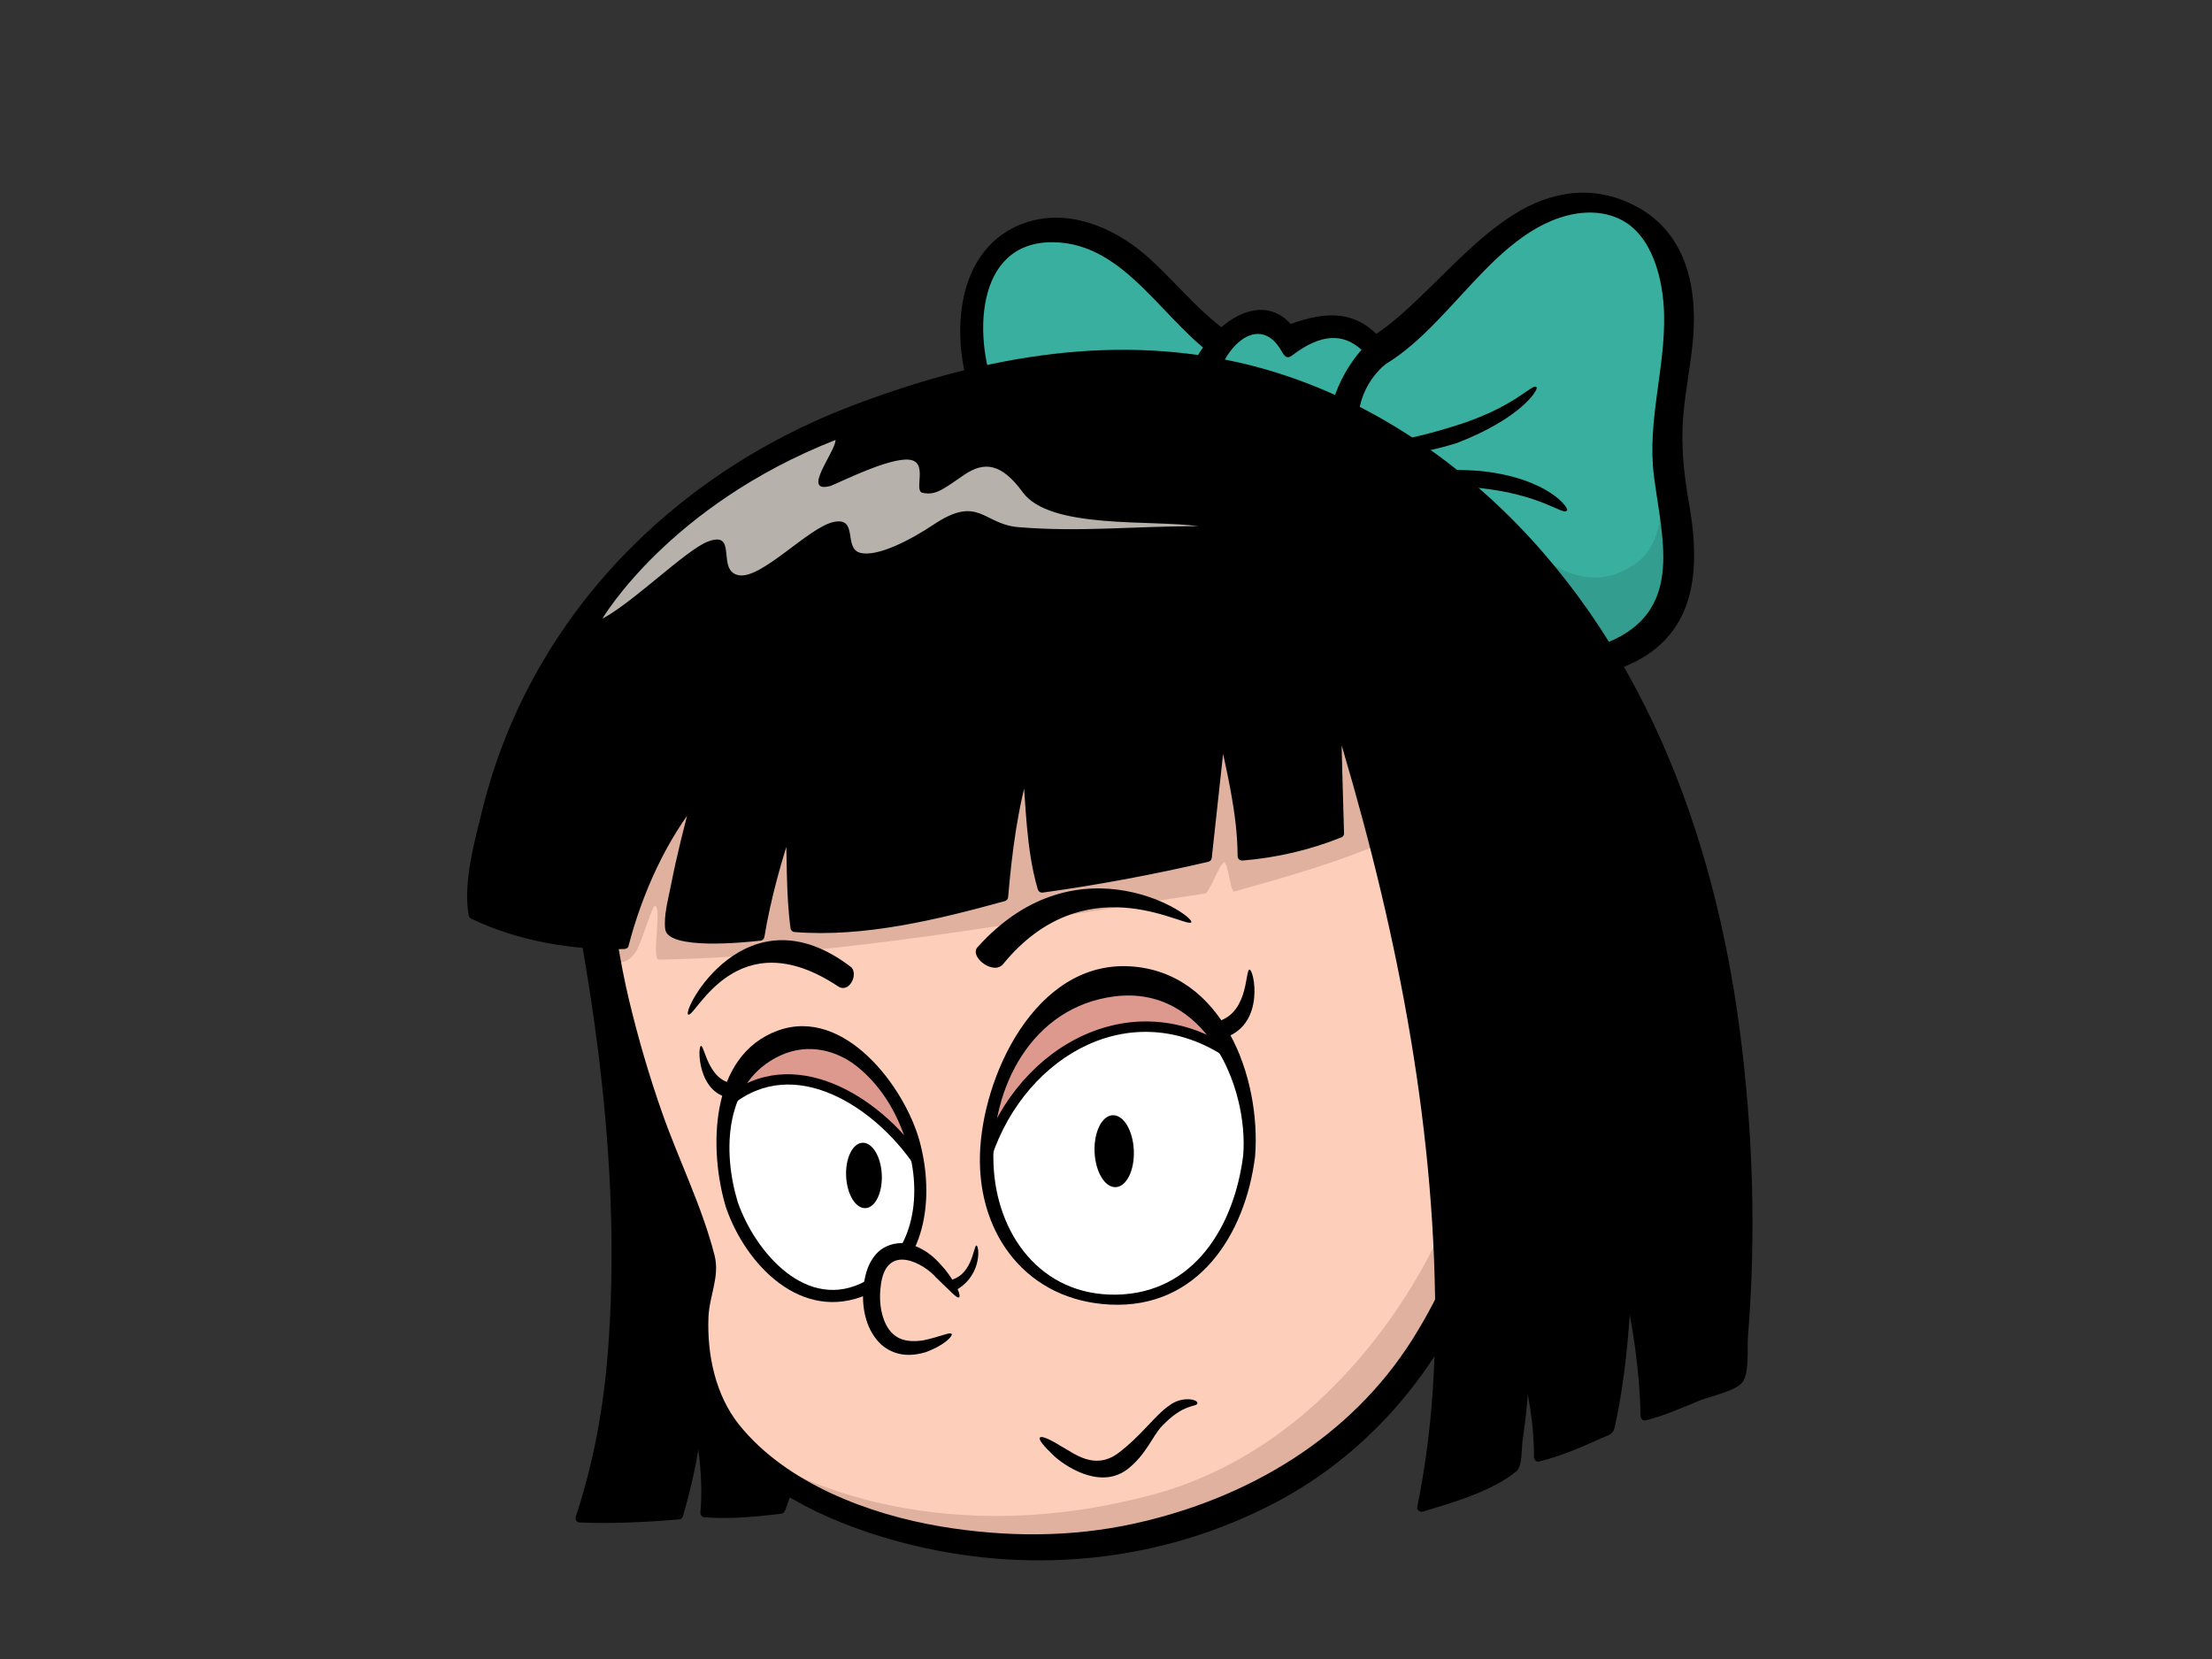 <?xml version="1.0" encoding="utf-8"?>
<!-- Generator: Adobe Illustrator 17.0.0, SVG Export Plug-In . SVG Version: 6.00 Build 0)  -->
<!DOCTYPE svg PUBLIC "-//W3C//DTD SVG 1.1//EN" "http://www.w3.org/Graphics/SVG/1.1/DTD/svg11.dtd">
<svg version="1.1" id="Layer_1" xmlns="http://www.w3.org/2000/svg" xmlns:xlink="http://www.w3.org/1999/xlink" x="0px" y="0px"
	 width="800px" height="600px" viewBox="0 0 800 600" enable-background="new 0 0 800 600" xml:space="preserve">
<rect x="0" y="0" width="800" height="600" fill="#333333" stroke="none"/>
<g>
	<path fill="#39AF9F" d="M477.486,152.766l1.874-19.718c39.463-0.958,67.901-82.719,114.3-50.971
		c21.135,14.458,11.643,50.034,10.159,63.686c-2.572,23.696,0.099,24.969,3.49,48.009c4.945,33.595-24.52,57.849-64.648,39.493
		L477.486,152.766z"/>
	<path opacity="0.49" fill="#2E8E80" d="M604.347,193.771c-1.036-7.358-2.004-12.492-2.76-16.849
		c-1.046,11.342-1.76,21.996-11.167,27.605c-20.564,13.655-39.257-7.803-54.212-21.457c10.435,19.963,20.91,38.236,34.357,56.393
		C593.565,237.978,607.822,218.397,604.347,193.771z"/>
	<g>
		<path fill="none" d="M477.486,152.766l1.874-19.718c39.463-0.958,67.901-82.719,114.3-50.971
			c21.135,14.458,11.643,50.034,10.159,63.686c-2.572,23.696,0.099,24.969,3.49,48.009c4.945,33.595-24.52,57.849-64.648,39.493
			L477.486,152.766z"/>
		<path d="M610.919,182.427c-1.924-10.997-3.067-20.99-2.128-32.199c0.789-9.418,2.793-18.678,3.553-28.107
			c1.531-19.025-2.859-38.218-20.92-47.65c-15.024-7.846-30.414-5.569-44.36,3.376c-12.492,8.016-22.615,19.203-33.277,29.393
			c-9.862,9.424-21.067,19.712-35.363,20.494c-2.36,0.129-4.229,2.63-4.435,4.803c-0.627,6.574-1.25,13.146-1.874,19.718
			c-0.158,1.671,0.354,2.988,1.217,3.942c0.015,0.019,0.023,0.039,0.038,0.058c16.354,20.195,32.706,40.392,49.056,60.589
			c5.075,6.266,10.43,16.139,17.141,20.838c16.184,11.331,42.268,9.242,57.622-1.88
			C614.597,223.187,614.226,201.321,610.919,182.427z M598.16,172.037c2.743,22.009,10.78,47.475-14.569,59.361
			c-11.344,5.319-24.806,2.424-35.912-1.833c-2.488-0.953-4.296-3.979-6.231-6.372c-18.653-23.036-37.304-46.074-55.957-69.11
			c-0.806-0.998-1.615-1.997-2.425-2.996c0.417-4.385,0.835-8.769,1.252-13.153c32.142-4.739,47.955-46.061,76.814-58.084
			c7.944-3.309,16.748-4.263,24.362-0.777c12.188,5.58,16.074,22.176,16.354,34.641C602.293,133.383,595.687,152.209,598.16,172.037
			z"/>
	</g>
</g>
<g>
	<path fill="none" d="M491.642,162.794c25.145-0.095,45.514-7.098,64.072-22.704"/>
	<g>
		<g>
			<path d="M555.714,140.089c0.81,0.591-5.214,11.035-28.909,20.181c-24.214,7.462-35.344,3.509-35.163,2.523
				c-0.12-2.358,10.723-1.37,33.146-8.334C548.262,147.503,554.274,138.204,555.714,140.089z"/>
		</g>
	</g>
</g>
<g>
	<path fill="none" d="M500.976,174.432c18.036-2.752,48.772-3.754,65.691,10.219"/>
	<g>
		<g>
			<path d="M566.667,184.651c-1.427,1.87-8.789-5.791-32.016-8.216c-23.131-1.669-33.414,0.086-33.675-2.003
				c-0.291-1.232,9.776-5.862,34.31-4.116C560.332,172.917,567.879,184.211,566.667,184.651z"/>
		</g>
	</g>
</g>
<g>
	<path fill="#39AF9F" d="M456.029,131.154c-19.874-4.024-43.305-41.784-64.737-47.369c-42.364-11.041-49.256,38.432-33.856,65.535
		C357.436,149.321,454.936,138.349,456.029,131.154z"/>
	<g>
		<path fill="none" d="M456.029,131.154c-19.874-4.024-43.305-41.784-64.737-47.369c-42.364-11.041-49.256,38.432-33.856,65.535
			C357.436,149.321,454.936,138.349,456.029,131.154z"/>
		<path d="M457.982,126.845c-17.615-4.442-30.73-23.586-44.04-34.902c-11.74-9.982-27.949-16.689-43.349-11.299
			c-28.243,9.887-27.395,49.208-15.52,71.071c1.177,2.171,3.229,3.193,5.675,2.916c17.327-1.949,34.624-4.223,51.862-6.832
			c10.938-1.654,21.892-3.436,32.66-5.984c4.928-1.168,13.9-2.56,15.828-8.22c0.234-0.689,0.305-1.337,0.286-1.953
			C461.624,129.572,460.675,127.524,457.982,126.845z M401.19,138.238c-13.493,1.964-27.021,3.701-40.566,5.27
			c-8.707-20.083-8.559-56.079,20.105-55.906c26.905,0.163,40.282,30.072,61.594,43.414c-2.41,0.569-4.835,1.076-7.256,1.572
			C423.857,134.889,412.513,136.588,401.19,138.238z"/>
	</g>
</g>
<g>
	<path fill="#39AF9F" d="M433.997,149.366c-5.802-15.997,20.809-43.984,31.02-25.709c12.864-5.58,23.56-8.841,32.329,5.05
		c-10.925,8.38-15.127,25.854-8.532,38.108L433.997,149.366z"/>
	<g>
		<path fill="none" d="M433.997,149.366c-5.802-15.997,20.809-43.984,31.02-25.709c12.864-5.58,23.56-8.841,32.329,5.05
			c-10.925,8.38-15.127,25.854-8.532,38.108L433.997,149.366z"/>
		<path d="M501.46,125.217c-9.313-13.274-21.402-12.928-34.656-8.049c-15.963-17.535-43.448,14.404-38.12,33.136
			c0.002,0.009,0.008,0.015,0.01,0.025c0.162,1.758,1.194,3.386,3.433,4.099c18.272,5.815,36.544,11.632,54.816,17.448
			c4.448,1.415,8.818-2.943,6.745-7.377c-5.202-11.128-2.217-24.557,7.037-32.483C503.108,129.974,503.155,127.632,501.46,125.217z
			 M463.517,127.03c1.19,2.138,2.076,2.829,3.815,1.5c10.504-8.022,18.573-8.006,25.08-2.011
			c-7.357,8.346-13.115,21.287-11.578,32.1c-13.948-4.439-27.898-8.88-41.846-13.319
			C438.969,127.797,454.823,111.431,463.517,127.03z"/>
	</g>
</g>
<path d="M304.357,284.987c-2.934-6.438-6.267-12.651-9.753-18.804c-0.461-0.81-1.255-1.065-2.116-0.753
	c-29.776,10.761-59.552,21.522-89.328,32.281c-0.636,0.232-1.015,1.072-0.878,1.711c13.237,61.732,22.379,125.596,17.617,188.853
	c-1.556,20.646-5.185,40.595-11.645,60.222c-0.307,0.927,0.276,2.088,1.339,2.131c12.039,0.483,24.149-0.117,36.148-1.131
	c0.516-0.043,1.071-0.521,1.213-1.012c2.316-7.941,4.294-16.064,5.604-24.267c1,7.57,1.421,15.251,0.751,22.803
	c-0.074,0.849,0.568,1.664,1.433,1.729c9.285,0.702,18.722-0.169,27.943-1.319c0.55-0.07,1.023-0.509,1.211-1.014
	c4.542-11.984,7.094-24.925,9.085-37.712c1.455,12.074,2.128,24.391,1.408,36.419c-0.05,0.839,0.545,1.679,1.432,1.731
	c10.125,0.591,20.743-1.863,30.669-3.648c0.75-0.135,1.166-0.709,1.305-1.413c5.694-28.581,7.389-58.281,7.671-87.345
	C336.026,396.744,327.555,338.13,304.357,284.987z M211.396,549.12c0.006,0,0.009,0.001,0.015,0.001
	c-0.015,0.034-0.038,0.062-0.051,0.098C211.371,549.186,211.385,549.153,211.396,549.12z"/>
<g>
	<path fill="#FDCFBB" d="M536.554,426.029c-11.997-89.353-42.253-144.415-42.817-146.859c-5.802-92.941-218.172-55.22-277.777,43.6
		c6.059,68.663,40.994,129.632,38.047,137.695c-7.622,24.283-0.128,51.911,17.396,66.463
		c38.857,32.918,96.069,36.611,130.474,30.849C518.73,538.21,537.564,439.783,536.554,426.029z"/>
	<path opacity="0.4" fill="#B18675" d="M493.737,279.17c-5.802-92.941-218.172-55.22-277.777,43.6
		c0.901,10.211,2.115,14.777,4.073,24.499c2.328-0.012,5.505,2.986,9.799-2.799c1.943-2.619,5.945-16.786,6.999-16.799
		c2.682-0.032-1.286,19.44,1.396,19.392c66.694-1.181,137.186-14.844,197.732-23.941c1.37-0.356,5.282-10.831,6.65-11.199
		c1.587-0.429,2.269,10.944,3.85,10.499c19.905-5.605,39.122-10.949,58.093-19.598C498.004,286.529,493.96,280.137,493.737,279.17z"
		/>
	<path opacity="0.4" fill="#B18675" d="M520.374,446.833c0,0-32.323,76.893-107.303,94.692
		c-79.519,20.09-130.951-11.094-130.951-11.094s41.451,35.18,122.611,23.337c81.16-11.843,117.732-84.991,117.732-84.991
		L520.374,446.833z"/>
	<g>
		<path fill="none" d="M536.554,426.029c-11.997-89.353-42.253-144.415-42.817-146.859c-5.802-92.941-218.172-55.22-277.777,43.6
			c6.059,68.663,40.994,129.632,38.047,137.695c-7.622,24.283-0.128,51.911,17.396,66.463
			c38.857,32.918,96.069,36.611,130.474,30.849C518.73,538.21,537.564,439.783,536.554,426.029z"/>
		<path d="M541.587,426.381c0.032-0.391,0.03-0.8-0.03-1.234c-6.406-46.395-18.318-92.246-37.279-135.149
			c-1.646-3.727-3.385-7.411-5.12-11.098c-1-2.123-1.206-8.151-2.636-13.076c-3.435-11.824-11.026-21.49-20.912-28.655
			c-24.334-17.628-58.735-17.949-87.301-15.044c-37.834,3.848-75.302,16.661-108.32,35.352
			c-16.201,9.172-31.386,20.232-44.737,33.215c-5.964,5.798-11.437,12.12-16.449,18.754c-2.52,3.34-4.808,6.848-6.999,10.412
			c-2.852,4.639,0.213,13.635,0.912,18.635c3.814,27.197,12.114,53.668,21.556,79.377c3.36,9.146,6.985,18.19,10.464,27.29
			c2.09,5.471,5.115,11.435,3.636,16.595c-6.366,22.212,0.764,45.9,16.135,62.989c16.285,18.105,43.229,28.779,66.295,34.265
			c44.153,10.499,90.279,5.519,130.44-15.566c28.383-14.903,50.921-38.532,65.68-66.829
			C534.524,462.035,542.143,443.337,541.587,426.381z M510.807,484.437c-22.573,35.739-59.691,57.552-100.384,66.548
			c-23.092,5.105-46.875,4.974-70.136,1.087c-26.006-4.346-55.936-15.608-72.915-36.718c-8.652-10.76-11.67-25.465-11.151-38.946
			c0.301-7.804,4.17-14.673,2.208-22.38c-4.488-17.64-12.982-34.545-19-51.702c-4.665-13.298-8.616-26.821-11.902-40.524
			c-1.697-7.08-3.046-14.234-4.248-21.411c-1.128-6.728-3.68-14.104,0.198-19.974c10.226-15.472,23.996-28.295,38.76-39.363
			c31.447-23.58,69.734-38.62,108.151-46.017c30.425-5.857,67.718-8.293,95.572,7.965c11.049,6.449,18.889,16.532,21.711,29.051
			c2.008,8.913,4.278,15.169,8.029,23.652c18.392,41.615,29.646,86.226,35.856,131.207
			C532.544,444.328,520.642,468.862,510.807,484.437z"/>
	</g>
</g>
<g>
	<path d="M171.08,330.818c23.429,11.844,54.719,10.83,54.719,10.83s8.496-33.073,26.305-54.023
		c-8.704,31.478-10.29,46.533-9.932,48.399c9.243,5.443,32.713,2.595,32.713,2.595s3.118-19.271,10.795-41.502
		c0.911,19.985,1.4,36.34,1.796,38.387c26.181,2.556,75.536-11.142,75.536-11.142s2.633-31.147,8.294-48.434
		c2.44,29.38,4.275,41.242,5.557,45.318c28.86-3.86,59.801-11.122,59.801-11.122l5.151-47.24c0,0,7.599,34.851,7.363,46.762
		c17.771-1.024,35.331-8.276,35.331-8.276s-0.57-18.475-1.152-43.42c57.352,184.599,31.665,282.702,30.782,287.212
		c13.453-3.698,33.386-14.393,33.386-14.393s4.166-23.057,3.869-38.374c4.48,15.575,5.044,32.247,4.951,34.621
		c9.024-1.943,25.821-10.008,25.821-10.008s4.686-18.77,6.422-53.468c4.64,19.528,6.319,44.688,6.307,48.591
		c6.071-1.285,34.085-13.272,34.085-13.272s21.404-151.02-46.732-264.032c-14.081-23.356-94.816-144.277-246.547-95.586
		C170.985,185.598,170.297,327.476,171.08,330.818z"/>
	<path fill="#B7B1AB" d="M217.854,223.764c11.293-6.027,30.323-24.888,38.047-27.846c11.254-4.365,2.97,10.476,11.203,12.111
		c8.237,1.631,25.357-17.38,34.43-19.259c9.07-1.883,3.358,9.641,9.641,11.183c6.29,1.546,18.314-4.781,26.393-10.181
		c16.478-11.01,17.882-0.187,30.681,0.874c22.625,1.88,42.328-0.402,65.16-0.336c-17.041-2.421-53.702,1.212-63.51-12.262
		c-7.755-10.646-13.994-11.152-21.061-6.402c-7.064,4.75-10.264,7.782-15.251,6.56c-3.292-0.806,2.425-11.392-4.976-11.97
		c-7.404-0.578-24.294,7.969-28.197,9.501c-10.9,2.948,1.654-12.089,1.775-16.621C241.799,182.83,217.854,223.764,217.854,223.764z"
		/>
	<g>
		<path fill="none" d="M171.08,330.818c23.429,11.844,54.719,10.83,54.719,10.83s8.496-33.073,26.305-54.023
			c-8.704,31.478-10.29,46.533-9.932,48.399c9.243,5.443,32.713,2.595,32.713,2.595s3.118-19.271,10.795-41.502
			c0.911,19.985,1.4,36.34,1.796,38.387c26.181,2.556,75.536-11.142,75.536-11.142s2.633-31.147,8.294-48.434
			c2.44,29.38,4.275,41.242,5.557,45.318c28.86-3.86,59.801-11.122,59.801-11.122l5.151-47.24c0,0,7.599,34.851,7.363,46.762
			c17.771-1.024,35.331-8.276,35.331-8.276s-0.57-18.475-1.152-43.42c57.352,184.599,31.665,282.702,30.782,287.212
			c13.453-3.698,33.386-14.393,33.386-14.393s4.166-23.057,3.869-38.374c4.48,15.575,5.044,32.247,4.951,34.621
			c9.024-1.943,25.821-10.008,25.821-10.008s4.686-18.77,6.422-53.468c4.64,19.528,6.319,44.688,6.307,48.591
			c6.071-1.285,34.085-13.272,34.085-13.272s21.404-151.02-46.732-264.032c-14.081-23.356-94.816-144.277-246.547-95.586
			C170.985,185.598,170.297,327.476,171.08,330.818z"/>
		<path d="M170.528,332.306c16.87,8.042,36.468,11.42,55.121,10.922c0.667-0.018,1.446-0.292,1.638-1.03
			c5.014-19.165,13.563-38.297,26.119-53.663c-0.93-0.487-1.859-0.974-2.787-1.461c-3.04,11.132-5.86,22.316-8.075,33.645
			c-0.924,4.72-2.524,10.399-1.968,15.277c0.884,7.757,29.027,4.829,34.586,4.185c0.73-0.085,1.194-0.741,1.305-1.413
			c2.318-13.966,6.197-27.7,10.702-41.101c-1.015-0.092-2.033-0.183-3.048-0.274c0.566,12.643,0.093,25.813,1.794,38.386
			c0.093,0.687,0.73,1.251,1.413,1.305c25.191,1.997,51.797-4.498,75.959-11.16c0.686-0.188,1.24-0.66,1.307-1.412
			c1.392-16.088,3.417-32.579,8.201-48.033c-1.019-0.091-2.035-0.183-3.052-0.274c1.248,14.761,1.349,30.973,5.559,45.317
			c0.249,0.854,0.907,1.415,1.836,1.288c20.078-2.776,40.063-6.517,59.802-11.122c0.701-0.164,1.225-0.681,1.307-1.413
			c1.716-15.746,3.433-31.493,5.151-47.239c-1.048,0.042-2.093,0.083-3.141,0.126c3.259,15.034,7.273,30.897,7.342,46.337
			c0.006,1.094,0.762,1.802,1.855,1.713c12.211-0.995,24.364-3.806,35.738-8.406c0.457-0.186,0.914-0.774,0.899-1.284
			c-0.444-14.472-0.811-28.945-1.156-43.419c-1.048,0.041-2.093,0.084-3.141,0.127c21.044,68.209,36.117,139.104,37.215,210.712
			c0.392,25.561-1.322,51.024-6.448,76.073c-0.196,0.948,0.922,1.988,1.855,1.712c10.519-3.116,25.606-7.497,34.136-14.746
			c2-1.7,1.741-8.4,2.069-10.638c1.398-9.533,2.381-19.153,2.354-28.795c-1.048,0.041-2.095,0.084-3.143,0.126
			c2.954,11.035,5.054,22.723,4.932,34.195c-0.01,0.962,0.783,1.977,1.855,1.713c7.856-1.941,15.327-5.18,22.688-8.493
			c2.242-1.009,4.082-1.289,4.627-3.734c3.852-17.243,5.277-35.064,6.233-52.662c-1.046,0.042-2.093,0.083-3.141,0.126
			c3.541,15.637,6.033,32.095,6.288,48.165c0.017,0.954,0.766,1.985,1.855,1.712c6.766-1.689,13.283-4.638,19.727-7.246
			c3.52-1.427,13.079-3.388,15.382-6.679c2.448-3.495,1.575-12.601,1.899-16.573c2.987-36.705,1.821-73.851-2.934-110.348
			c-9.376-72.003-35.954-142.953-90.33-192.714c-25.703-23.523-57.182-41.507-91.338-49.144
			c-47.402-10.603-94.875-1.249-139.624,15.813c-65.493,24.971-116.635,77.565-133.528,146.154
			c-2.762,11.216-7.048,26.388-4.907,38.136c0.366,2.012,3.492,1.463,3.124-0.551c-2.252-12.359,2.72-28.775,5.772-40.476
			c7.681-29.451,22.257-56.771,42.053-79.844c31.315-36.499,73.79-56.322,118.795-70.449c45.88-14.4,95.05-14.084,139.538,4.776
			c62.095,26.325,104.695,82.876,127.335,144.661c17.177,46.875,23.802,97.531,24.421,147.257
			c0.194,15.486-0.328,30.991-1.539,46.432c-0.316,4.016-0.699,8.028-1.15,12.029c-0.113,0.996-0.233,1.991-0.362,2.986
			c-0.208,1.63,1.674-0.859-0.642,0.125c-5.136,2.182-10.29,4.313-15.46,6.406c-2.77,1.12-5.551,2.207-8.34,3.276
			c-1.217,0.463-2.438,0.914-3.663,1.354c-2.831,1.03-2.972,0.275-2.938,2.421c-0.257-16.087-2.766-32.579-6.315-48.228
			c-0.381-1.691-3.04-1.729-3.141,0.127c-0.703,12.935-1.825,25.819-3.694,38.641c-0.51,3.506-1.122,6.997-1.792,10.474
			c-0.314,1.634-1.53,3.781-0.284,3.187c-3.848,1.834-23.276,8.034-23.303,10.678c0.12-11.482-2.019-23.219-4.976-34.251
			c-0.432-1.611-3.149-1.783-3.145,0.126c0.029,9.659-1.021,19.241-2.353,28.796c-0.402,2.897-0.869,5.786-1.356,8.67
			c-0.297,1.744,1.461-0.757-0.044,0.037c-1.234,0.651-2.475,1.28-3.717,1.911c-7.766,3.947-15.72,7.527-23.911,10.502
			c-3.172,1.151-3.021,4.64-2.082,0.289c3.183-14.77,4.564-29.935,5.338-45.001c4.164-81.005-13.028-162.812-36.771-239.775
			c-0.474-1.544-3.189-1.827-3.141,0.126c0.322,13.607,0.674,27.21,1.076,40.814c0.097,3.355,1.312,1.255-2.918,2.782
			c-7.62,2.754-15.497,4.596-23.478,5.906c0.063-0.011-5.698,1.104-5.72,0.594c-0.108-2.524-0.337-5.023-0.617-7.533
			c-0.612-5.517-1.579-11.001-2.539-16.465c-1.252-7.122-2.667-14.223-4.199-21.291c-0.379-1.743-2.945-1.685-3.143,0.127
			c-1.008,9.257-2.017,18.512-3.029,27.768c-0.566,5.192-1.131,10.385-1.699,15.577c-0.139,1.258-0.274,2.517-0.412,3.775
			c0.211-1.932,0.684-1.145-2.755-0.372c-6.551,1.468-53.925,11.544-54.298,10.104c-3.657-14.086-3.958-29.527-5.178-43.933
			c-0.131-1.578-2.597-1.739-3.048-0.275c-4.339,14.015-6.264,28.73-7.843,43.274c-0.177,1.626-0.333,3.254-0.484,4.883
			c-0.032,0.348,2.269-1.006-0.394-0.293c-4.477,1.196-8.982,2.28-13.495,3.331c-15.175,3.533-30.589,6.377-46.147,7.457
			c-3.89,0.27-7.77,0.247-11.658,0.067c-1.617-0.074-1.08-2.9-1.198-5.289c-0.532-10.65-0.882-21.312-1.358-31.967
			c-0.072-1.62-2.575-1.683-3.05-0.274c-4.115,12.233-7.492,24.663-10.041,37.316c-0.255,1.269-0.486,2.54-0.714,3.814
			c-0.108,0.598,2.065-0.718-0.608-0.454c-5.151,0.51-10.317,0.612-15.487,0.445c-1.741-0.055-13.607-1.125-13.637-2.256
			c-0.063-2.352,0.404-4.775,0.735-7.091c1.953-13.581,5.543-26.95,9.151-40.164c0.48-1.752-1.621-2.887-2.785-1.46
			c-12.561,15.371-20.787,34.216-26.181,53.219c-0.419,1.479,2.427,0.154-1.103,0.153c-3.684,0-7.366-0.225-11.041-0.495
			c-14.106-1.04-28.054-4.162-40.851-10.264C169.779,328.447,168.701,331.433,170.528,332.306z"/>
	</g>
</g>
<g>
	<path fill="#FFFFFF" d="M452.076,417.984c-4.341,39.297-29.044,53.55-53.77,51.181c-26.338-2.524-44.419-22.739-41.059-58.612
		c2.874-30.763,26.631-60.985,53.454-58.489C437.511,354.558,454.959,387.22,452.076,417.984z"/>
	<g>
		<path fill="#DD998D" d="M410.701,352.064c-26.823-2.496-50.58,27.726-53.454,58.489c-0.231,2.468-0.352,4.85-0.385,7.168
			c7.989-25.444,24.8-40.004,45.819-45.736c16.958-3.915,30.612,0.344,43.787,10.225
			C439.496,365.92,426.785,353.562,410.701,352.064z"/>
		<g>
			<path fill="none" d="M410.701,352.064c-26.823-2.496-50.58,27.726-53.454,58.489c-0.231,2.468-0.352,4.85-0.385,7.168
				c7.989-25.444,24.8-40.004,45.819-45.736c16.958-3.915,30.612,0.344,43.787,10.225
				C439.496,365.92,426.785,353.562,410.701,352.064z"/>
			<path d="M410.88,350.168c-35.116-1.814-54.894,37.058-55.916,67.374c-0.07,2.086,2.97,2.973,3.682,0.842
				c12.411-37.132,51.824-59.641,86.728-34.614c1.577,1.13,3.594-0.666,2.815-2.376C440.94,365.468,428.859,352.578,410.88,350.168
				c-2.44-0.327-2.783,3.469-0.36,3.794c16.682,2.233,27.553,14.4,34.226,29.064c0.939-0.791,1.876-1.584,2.816-2.376
				c-36.723-26.331-79.268-3.14-92.484,36.411c1.227,0.281,2.454,0.561,3.682,0.84c0.941-28.038,18.731-65.648,51.761-63.939
				C412.972,354.088,413.332,350.296,410.88,350.168z"/>
		</g>
	</g>
	<g>
		<path fill="none" d="M452.076,417.984c-4.341,39.297-29.044,53.55-53.77,51.181c-26.338-2.524-44.419-22.739-41.059-58.612
			c2.874-30.763,26.631-60.985,53.454-58.489C437.511,354.558,454.959,387.22,452.076,417.984z"/>
		<path d="M408.825,349.496c-34.399-2.108-53.759,40.034-54.422,68.445c-0.676,28.964,17.304,52.44,47.116,53.883
			c31.723,1.538,48.869-25.172,52.41-53.645C456.134,389.416,442.1,351.539,408.825,349.496z M403.681,468.227
			c-27.17,0.432-43.438-21.794-44.375-47.387c-1.002-27.251,13.74-56.733,43.844-60.492c32.504-4.06,48.402,32.281,46.482,57.399
			C446.44,443.402,431.863,467.772,403.681,468.227z"/>
	</g>
</g>
<g>
	<g>
		<path fill="#FFFFFF" d="M264.686,435.713c7.894,24.439,28.736,38.319,46.547,30.994c17.501-7.193,27.538-27.442,18.333-55.946
			c-7.896-24.435-31.191-42.631-49.002-35.307C262.753,382.779,256.792,411.276,264.686,435.713z"/>
		<path d="M263.759,436.013c4.627,14.324,13.696,25.515,24.886,30.702c7.73,3.583,15.668,3.893,22.96,0.894
			c20.027-8.232,27.443-30.664,18.889-57.148c-4.913-15.205-16.184-28.784-28.715-34.592c-7.624-3.534-15.089-3.99-21.587-1.317
			C261.031,382.432,256.225,412.693,263.759,436.013z M280.936,376.356c5.981-2.46,12.906-2.016,20.023,1.283
			c12.06,5.59,22.926,18.709,27.68,33.422c8.216,25.44,1.238,46.929-17.777,54.744c-6.774,2.786-14.173,2.489-21.396-0.86
			c-10.698-4.96-19.39-15.723-23.852-29.532C257.459,410.17,264.475,383.124,280.936,376.356z"/>
	</g>
	<g>
		<path fill="#DD998D" d="M331.93,419.967c-0.566-2.964-1.337-6.031-2.364-9.206c-7.896-24.435-31.191-42.631-49.002-35.307
			c-8.73,3.589-14.599,12.267-17.402,23.054C283.614,379.982,315.899,395.086,331.93,419.967z"/>
		<g>
			<path fill="none" d="M331.93,419.967c-0.566-2.964-1.337-6.031-2.364-9.206c-7.896-24.435-31.191-42.631-49.002-35.307
				c-8.73,3.589-14.599,12.267-17.402,23.054C283.614,379.982,315.899,395.086,331.93,419.967z"/>
			<path d="M333.805,419.637c-4.105-19.369-15.034-37.341-33.713-45.5c-18.84-8.229-33.696,6.646-38.716,23.711
				c-0.526,1.785,1.484,3.393,3.017,2.113c22.953-19.128,52.29,0.83,66.084,21.238c1.373,2.033,4.265-0.447,2.905-2.462
				c-15.078-22.312-46.943-42.108-71.45-21.68c1.004,0.705,2.012,1.409,3.016,2.115c5.126-17.432,18.278-28.252,36.205-20.42
				c16.16,7.059,25.452,25.255,28.902,41.547C330.561,422.694,334.314,422.042,333.805,419.637z"/>
		</g>
	</g>
	<g>
		<path fill="none" d="M264.686,435.713c7.894,24.439,28.736,38.319,46.547,30.994c17.501-7.193,27.538-27.442,18.333-55.946
			c-7.896-24.435-31.191-42.631-49.002-35.307C262.753,382.779,256.792,411.276,264.686,435.713z"/>
		<path d="M332.595,412.773c-5.355-19.647-27.191-48.76-51.239-40.061c-24.934,9.027-25.044,43.426-18.786,64.013
			c7.159,20.758,27.363,41.831,51.09,31.447C335.407,458.65,338.03,432.696,332.595,412.773z M313.211,463.238
			c-21.337,11.775-40.202-10.536-46.408-28.534c-5.475-18.013-5.107-43.579,15.516-53.015c9.944-4.545,20.35-1.895,27.806,4.148
			c9.456,7.669,15.356,18.454,18.541,30.147C333.384,433.281,330.329,453.792,313.211,463.238z"/>
	</g>
</g>
<g>
	<path d="M341.731,463.256c10.197-0.559,10.285-13.229,11.452-12.791c1.164,0.443,1.951,12.237-9.277,17.019L341.731,463.256z"/>
</g>
<g>
	<path fill="#FDCFBB" d="M346.859,469.199c0,0-14.478-23.577-26.582-14.813c-9.759,7.067-7.549,47.212,23.953,28.14L346.859,469.199
		z"/>
	<path fill="#FDCFBB" d="M318.213,462.25c-1.513,5.455,21.825,5.107,17.994-2.671C332.376,451.802,320.884,452.614,318.213,462.25z"
		/>
	<g>
		<path fill="none" d="M346.859,469.199c0,0-14.478-23.577-26.582-14.813c-9.759,7.067-7.549,47.212,23.953,28.14"/>
		<g>
			<g>
				<path d="M344.231,482.525c0.267,0.435-1.823,3.656-9.435,6.508c-3.646,1.083-10.092,2.275-15.857-2.559
					c-5.423-4.806-7.58-13.022-6.597-21.713c0.655-4.371,1.808-8.61,5.254-11.974c3.378-3.072,8.024-3.753,11.483-2.803
					c6.879,2.057,10.132,6.229,12.685,9.098c4.819,6.138,5.753,9.711,5.092,10.117c-0.768,0.508-3.035-2.193-8.277-7.121
					c-3.899-4.706-18.4-13.519-20.097,3.456c-0.863,7.112,1.031,13.664,4.288,16.719c3.269,3.165,7.65,2.97,10.955,2.54
					C340.493,483.395,343.714,481.494,344.231,482.525z"/>
			</g>
		</g>
	</g>
</g>
<path d="M267.14,391.796c-10.668,1.037-12.281-13.532-13.593-13.534c-1.311-0.003-1.341,17.221,10.63,18.85L267.14,391.796z"/>
<path d="M438.188,369.859c13.563-1.624,12.026-18.835,13.66-19.187c1.638-0.347,5.877,19.498-8.654,24.532L438.188,369.859z"/>
<path d="M248.954,366.952c2.764,0.826,17.48-34.421,53.982-10.332c3.877,2.912,7.561-3.798,5.021-6.738
	C269.828,320.49,246.186,366.126,248.954,366.952z"/>
<path d="M430.695,333.68c-3.318,1.267-38.531-20.671-67.789,14.845c-3.347,4.479-12.327-2.36-9.466-5.852
	C390.416,301.388,434.021,332.408,430.695,333.68z"/>
<path d="M318.912,424.825c0.295,6.529-2.354,11.956-5.911,12.117c-3.566,0.161-6.692-5.004-6.989-11.533
	c-0.297-6.531,2.353-11.956,5.917-12.119C315.487,413.133,318.615,418.296,318.912,424.825z"/>
<path d="M410.065,416.045c0.299,7.183-2.631,13.142-6.553,13.305c-3.918,0.167-7.336-5.522-7.644-12.705
	c-0.299-7.187,2.629-13.149,6.551-13.309C406.335,403.173,409.758,408.859,410.065,416.045z"/>
<g>
	<path fill="none" d="M376.085,519.946c7.01,4.87,14.965,13.539,24.381,11.011c11.363-3.047,19.318-19.997,30.201-25.857"/>
	<g>
		<g>
			<path d="M433.04,507.548c-0.373,1.495-4.892-0.218-12.982,8.407c-3.164,3.373-5.7,10.368-12.424,15.505
				c-10.275,7.659-23.436-2.078-26.427-4.903c-4.065-3.865-5.576-5.883-5.122-6.612c0.448-0.719,3.097,0.232,7.745,3.143
				c4.547,2.423,11.835,8.78,20.453,2.561c8.49-6.366,13.729-14.094,18.505-17.252C427.349,504.791,433.414,506.054,433.04,507.548z
				"/>
		</g>
	</g>
</g>
<path fill="#39AF9F" d="M370.349,114.636c5.585-3.142,29.574-19.016,12.833-23.841c-12.491-3.6-23.353,10.178-23.187,21.573
	C360.104,119.928,364.714,117.806,370.349,114.636z"/>
<path fill="#39AF9F" d="M509.891,134.197c8.098,3.135,99.27-41.363,67.665-51.81c-14.849-4.908-27.427,15.932-42.575,29.253
	C528.344,117.476,505.973,131.847,509.891,134.197z"/>
</svg>
